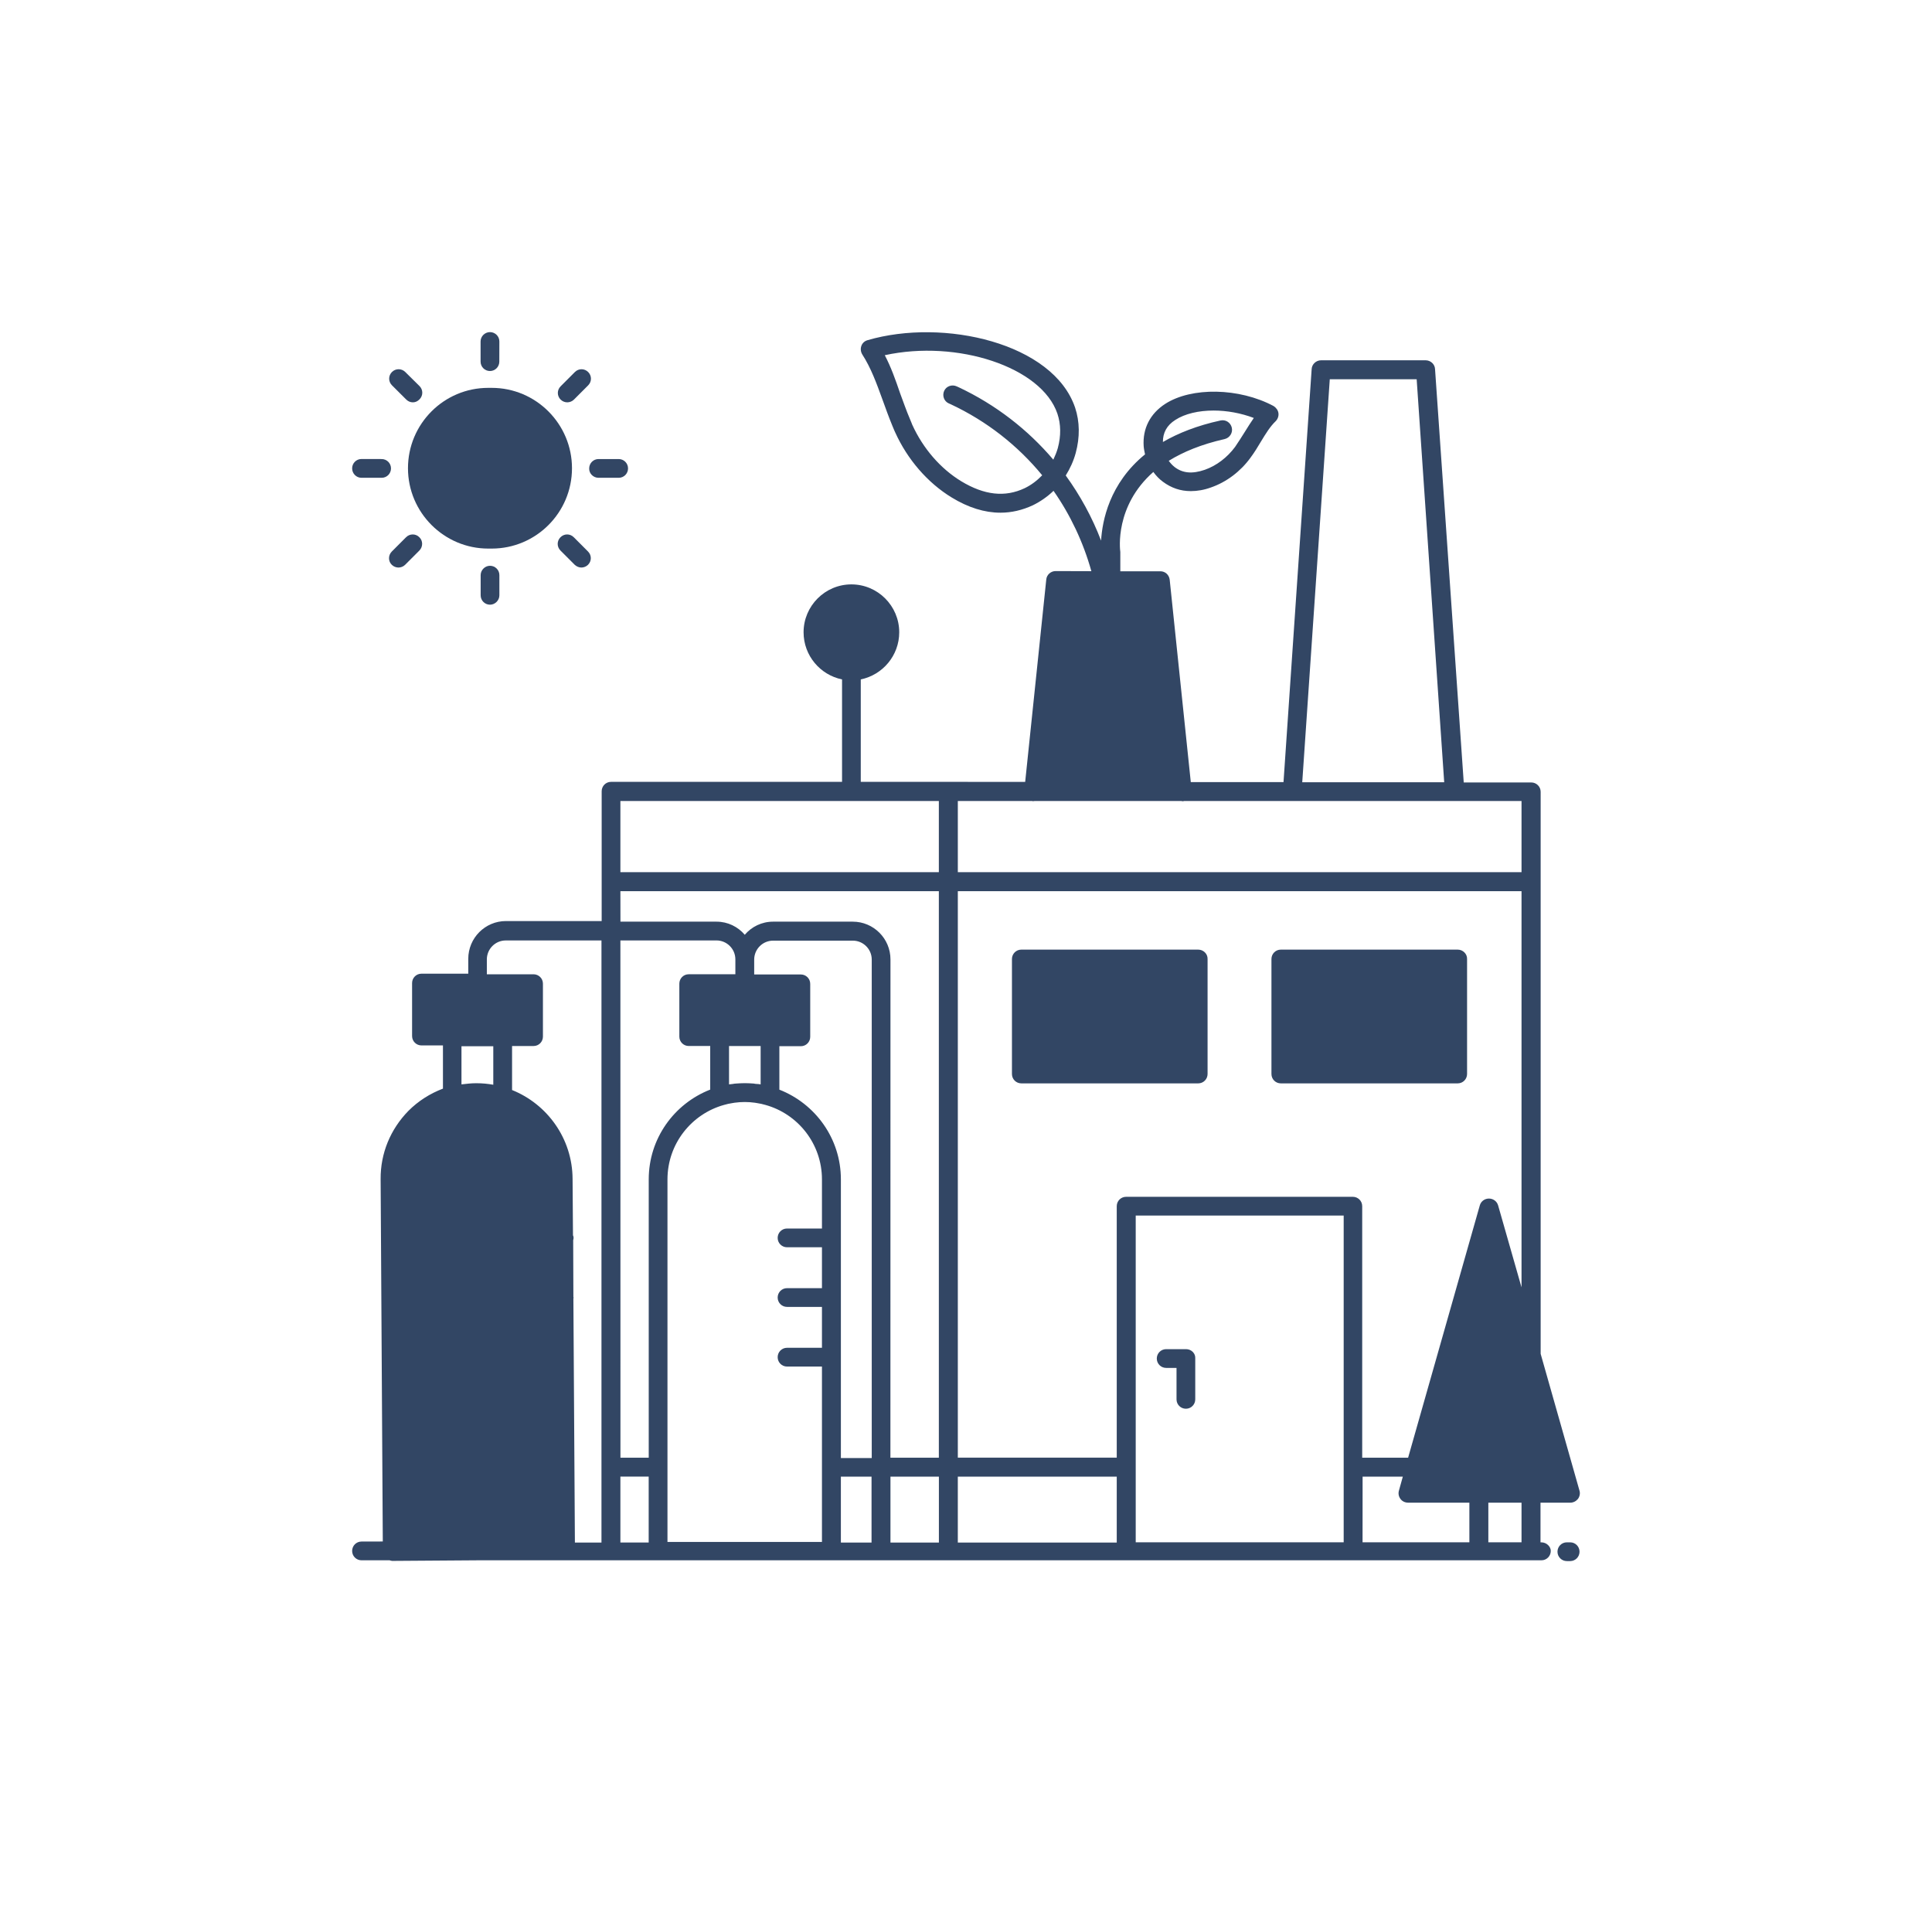 <svg width="203" height="201" viewBox="0 0 203 201" fill="none" xmlns="http://www.w3.org/2000/svg">
<rect width="203" height="201" fill="white"/>
<path d="M124.625 141.735H122.531C121.975 141.735 121.547 142.186 121.547 142.72C121.547 143.277 121.996 143.706 122.531 143.706H123.62V147.01C123.62 147.567 124.07 147.995 124.604 147.995C125.159 147.995 125.588 147.545 125.588 147.01V142.715C125.63 142.186 125.181 141.735 124.625 141.735Z" fill="#324664"/>
<path d="M153.165 99.763H134.578C134.022 99.763 133.594 100.213 133.594 100.748V112.828C133.594 113.385 134.043 113.814 134.578 113.814H153.165C153.72 113.814 154.149 113.363 154.149 112.828V100.748C154.17 100.218 153.715 99.763 153.165 99.763Z" fill="#324664"/>
<path d="M125.899 99.763H107.312C106.757 99.763 106.328 100.213 106.328 100.748V112.828C106.328 113.385 106.778 113.814 107.312 113.814H125.899C126.454 113.814 126.883 113.363 126.883 112.828V100.748C126.904 100.218 126.449 99.763 125.899 99.763Z" fill="#324664"/>
<path d="M164.981 162.03H164.632C164.077 162.03 163.648 162.48 163.648 163.015C163.648 163.571 164.098 164 164.632 164H164.981C165.537 164 165.965 163.55 165.965 163.015C165.965 162.48 165.537 162.03 164.981 162.03Z" fill="#324664"/>
<path d="M161.964 162.03H161.864V157.862H165C165.307 157.862 165.593 157.719 165.799 157.47C165.984 157.221 166.048 156.893 165.963 156.607L161.88 142.228V83.186C161.88 82.63 161.43 82.201 160.896 82.201H153.798L150.783 38.773C150.762 38.259 150.312 37.851 149.799 37.851H138.803C138.289 37.851 137.84 38.264 137.819 38.778L134.862 82.165H125.119L122.903 60.9C122.839 60.386 122.432 60.015 121.919 60.015H117.714V58.125V57.982C117.672 57.717 117.122 53.151 121.184 49.582C121.47 49.974 121.797 50.323 122.189 50.609C123.072 51.266 124.035 51.594 125.124 51.594C125.802 51.594 126.521 51.473 127.256 51.203C128.859 50.646 130.334 49.539 131.382 48.099C131.81 47.522 132.159 46.95 132.487 46.394C133 45.551 133.45 44.81 134.047 44.238C134.264 44.01 134.37 43.703 134.328 43.396C134.285 43.089 134.079 42.819 133.815 42.654C130.202 40.727 125.198 40.642 122.427 42.432C120.845 43.459 120.047 45.022 120.168 46.87C120.189 47.156 120.253 47.447 120.311 47.733C116.556 50.795 115.82 54.719 115.693 56.795C114.752 54.333 113.498 52.05 111.98 49.953C112.43 49.232 112.8 48.432 113.028 47.59C113.477 45.927 113.456 44.301 112.964 42.824C110.669 36.045 99.159 33.397 91.157 35.737C90.85 35.822 90.602 36.045 90.501 36.352C90.401 36.638 90.438 36.966 90.602 37.236C91.506 38.635 92.099 40.255 92.717 41.961C93.045 42.866 93.373 43.788 93.765 44.736C93.828 44.9 93.907 45.064 93.971 45.228L94.056 45.414C95.346 48.268 97.462 50.715 99.985 52.256C101.73 53.326 103.455 53.861 105.116 53.861C106.284 53.861 107.411 53.596 108.522 53.083C109.32 52.691 110.061 52.177 110.696 51.563C112.462 54.089 113.816 56.944 114.673 60.005L110.918 59.994C110.405 59.994 109.976 60.386 109.934 60.879L107.718 82.143L99.636 82.138H90.443V71.376C92.739 70.905 94.484 68.871 94.484 66.424C94.484 63.649 92.225 61.393 89.459 61.393C86.688 61.393 84.434 63.655 84.434 66.424C84.434 68.871 86.18 70.905 88.476 71.376V82.138H64.203C63.647 82.138 63.219 82.588 63.219 83.123V96.761H53.164C50.969 96.761 49.202 98.546 49.202 100.728V102.291H44.283C43.728 102.291 43.299 102.741 43.299 103.276V108.842C43.299 109.398 43.749 109.827 44.283 109.827H46.542V114.366C45.188 114.88 43.955 115.658 42.908 116.707C41.02 118.64 39.972 121.166 39.994 123.878L40.221 161.942L37.984 161.947C37.428 161.947 37 162.397 37 162.932C37 163.488 37.45 163.917 37.984 163.917H40.941C41.025 163.938 41.126 163.981 41.205 163.981L50.234 163.917H161.96C162.515 163.917 162.944 163.467 162.944 162.932C162.949 162.482 162.499 162.032 161.965 162.032L161.964 162.03ZM123.496 44.115C124.501 43.459 125.955 43.13 127.516 43.13C128.912 43.13 130.388 43.395 131.742 43.909C131.414 44.38 131.107 44.873 130.8 45.365C130.472 45.879 130.144 46.414 129.774 46.949C128.954 48.056 127.828 48.919 126.595 49.353C125.283 49.804 124.257 49.724 123.395 49.046C123.168 48.861 122.983 48.654 122.803 48.411C124.3 47.484 126.209 46.684 128.668 46.128C129.203 46.006 129.552 45.471 129.43 44.936C129.308 44.401 128.795 44.052 128.24 44.174C125.781 44.709 123.786 45.508 122.189 46.435C122.184 45.471 122.591 44.687 123.496 44.115ZM159.87 162.029H156.384V157.861H159.87V162.029ZM79.203 113.833C78.896 113.812 78.589 113.791 78.261 113.791C77.934 113.791 77.648 113.812 77.32 113.833C77.219 113.833 77.114 113.855 76.992 113.876C76.87 113.897 76.728 113.897 76.601 113.918V109.893H79.922V113.918C79.801 113.897 79.658 113.876 79.531 113.876C79.404 113.876 79.303 113.855 79.203 113.833ZM68.164 123.901V153.136H65.192L65.186 98.797H75.278C76.368 98.797 77.267 99.681 77.267 100.788V102.351H72.364C71.809 102.351 71.38 102.801 71.38 103.336V108.902C71.38 109.458 71.83 109.887 72.364 109.887H74.623V114.468C70.83 115.951 68.164 119.606 68.164 123.901ZM65.186 155.127H68.159V162.05H65.186V155.127ZM81.89 109.909H84.148C84.704 109.909 85.132 109.459 85.132 108.924V103.358C85.132 102.802 84.683 102.373 84.148 102.373H79.245V100.81C79.245 99.719 80.129 98.819 81.234 98.819H89.607C90.697 98.819 91.596 99.703 91.596 100.81V153.174H88.354V123.901C88.354 119.606 85.667 115.952 81.89 114.474L81.89 109.909ZM88.353 155.129H91.575V162.051H88.353V155.129ZM93.563 155.129H98.652V162.051H93.563V155.129ZM100.64 155.129H117.339V162.051H100.64V155.129ZM119.333 154.159V154.138V154.117V127.7H141.184V162.024L119.333 162.029V154.159ZM143.151 155.129H147.398L146.986 156.606C146.901 156.913 146.965 157.22 147.15 157.469C147.335 157.718 147.621 157.861 147.949 157.861H154.391V162.029H143.167L143.172 155.128L143.151 155.129ZM157.411 126.635C157.289 126.206 156.898 125.915 156.448 125.915C155.999 125.915 155.607 126.201 155.486 126.635L147.954 153.138H143.13V126.715C143.13 126.159 142.68 125.73 142.146 125.73H118.323C117.767 125.73 117.339 126.18 117.339 126.715V153.132H100.641V93.624H159.87V135.241L157.411 126.635ZM159.871 91.628H100.641V84.15H108.459C108.48 84.15 108.501 84.171 108.522 84.171C108.586 84.171 108.644 84.15 108.707 84.15H124.115C124.158 84.15 124.2 84.171 124.237 84.171H124.337C124.359 84.171 124.38 84.15 124.401 84.15H159.87L159.871 91.628ZM139.723 39.842H148.853L151.746 82.18H136.83L139.723 39.842ZM107.676 51.282C105.602 52.267 103.428 52.023 101.006 50.562C98.811 49.227 96.986 47.108 95.854 44.625L95.791 44.461C95.727 44.318 95.669 44.175 95.605 44.01C95.214 43.105 94.907 42.183 94.579 41.32C94.098 39.906 93.622 38.566 92.966 37.316C100.577 35.653 109.442 38.55 111.104 43.459C111.474 44.566 111.495 45.779 111.146 47.077C111.024 47.506 110.86 47.898 110.675 48.29C107.988 45.128 104.624 42.517 100.747 40.69L100.52 40.589C100.028 40.361 99.43 40.568 99.208 41.06C98.981 41.553 99.187 42.151 99.679 42.374L99.906 42.474C103.683 44.243 106.941 46.807 109.506 49.931C108.951 50.503 108.353 50.954 107.676 51.282ZM65.186 84.15H98.647V91.628H65.186V84.15ZM65.186 93.625H98.647V153.139H93.558L93.564 100.792C93.564 98.594 91.781 96.825 89.602 96.825H81.229C80.039 96.825 78.97 97.36 78.256 98.202C77.537 97.36 76.474 96.825 75.284 96.825H65.192L65.186 93.625ZM51.154 100.791C51.154 99.7 52.038 98.799 53.143 98.799H63.198V162.051H60.406L60.247 136.413C60.247 136.392 60.268 136.37 60.268 136.328C60.268 136.307 60.247 136.286 60.247 136.243L60.226 130.29C60.247 130.206 60.268 130.126 60.268 130.041C60.268 129.941 60.247 129.856 60.205 129.777L60.162 123.84C60.141 119.608 57.496 115.991 53.804 114.513V109.889H56.063C56.618 109.889 57.047 109.439 57.047 108.904V103.338C57.047 102.782 56.597 102.353 56.063 102.353H51.154L51.154 100.791ZM48.51 109.911H51.831V113.957C51.26 113.857 50.684 113.798 50.07 113.798H50.007C49.493 113.798 49.002 113.862 48.488 113.92V109.911L48.51 109.911ZM70.133 162.03V123.903C70.133 120.164 72.656 117.023 76.083 116.075C76.369 115.991 76.638 115.932 76.924 115.89C77.009 115.869 77.088 115.869 77.173 115.848C77.892 115.747 78.611 115.747 79.325 115.848C79.41 115.869 79.489 115.869 79.574 115.89C79.859 115.932 80.129 115.991 80.415 116.075C83.842 117.018 86.365 120.164 86.365 123.903V129.062H82.695C82.139 129.062 81.711 129.512 81.711 130.047C81.711 130.603 82.16 131.032 82.695 131.032H86.365V135.327H82.695C82.139 135.327 81.711 135.777 81.711 136.312C81.711 136.868 82.16 137.297 82.695 137.297H86.365V141.592H82.695C82.139 141.592 81.711 142.043 81.711 142.577C81.711 143.134 82.16 143.563 82.695 143.563H86.365V161.988H70.133L70.133 162.03Z" fill="#324664"/>
<path d="M61.086 59.622C61.335 59.622 61.599 59.522 61.784 59.336C62.176 58.944 62.176 58.33 61.784 57.938L60.288 56.439C59.896 56.047 59.282 56.047 58.891 56.439C58.5 56.831 58.5 57.446 58.891 57.838L60.388 59.336C60.594 59.522 60.838 59.622 61.086 59.622Z" fill="#324664"/>
<path d="M62.891 50.195H65.007C65.562 50.195 65.99 49.745 65.99 49.21C65.99 48.654 65.541 48.225 65.007 48.225H62.891C62.335 48.225 61.907 48.675 61.907 49.21C61.886 49.739 62.335 50.195 62.891 50.195Z" fill="#324664"/>
<path d="M59.605 42.267C59.854 42.267 60.118 42.166 60.303 41.981L61.8 40.482C62.191 40.09 62.191 39.476 61.8 39.084C61.409 38.692 60.795 38.692 60.404 39.084L58.907 40.583C58.515 40.975 58.515 41.589 58.907 41.981C59.092 42.161 59.34 42.267 59.605 42.267Z" fill="#324664"/>
<path d="M51.298 57.631H51.483H51.669C56.323 57.631 60.1 53.85 60.1 49.189C60.1 44.544 56.323 40.747 51.669 40.747H51.483H51.298C46.644 40.747 42.867 44.529 42.867 49.189C42.867 53.85 46.665 57.631 51.298 57.631Z" fill="#324664"/>
<path d="M51.48 38.978C52.035 38.978 52.464 38.528 52.464 37.993L52.469 35.875C52.469 35.319 52.019 34.89 51.485 34.89C50.951 34.89 50.496 35.324 50.496 35.875V37.993C50.496 38.528 50.93 38.978 51.48 38.978Z" fill="#324664"/>
<path d="M52.471 62.541V60.423C52.471 59.867 52.022 59.438 51.488 59.438C50.953 59.438 50.504 59.888 50.504 60.423V62.541C50.504 63.097 50.953 63.526 51.488 63.526C52.017 63.526 52.471 63.076 52.471 62.541Z" fill="#324664"/>
<path d="M42.666 56.44L41.169 57.939C40.777 58.331 40.777 58.967 41.169 59.337C41.354 59.523 41.618 59.623 41.867 59.623C42.115 59.623 42.38 59.523 42.565 59.337L44.062 57.839C44.453 57.447 44.453 56.811 44.062 56.44C43.686 56.048 43.051 56.048 42.666 56.44Z" fill="#324664"/>
<path d="M37.984 50.195H40.099C40.655 50.195 41.083 49.745 41.083 49.21C41.083 48.654 40.634 48.225 40.099 48.225L37.984 48.22C37.428 48.22 37 48.67 37 49.205C37 49.74 37.428 50.195 37.984 50.195Z" fill="#324664"/>
<path d="M42.665 41.955C42.866 42.161 43.115 42.267 43.379 42.267C43.649 42.267 43.871 42.161 44.077 41.955C44.469 41.563 44.469 40.949 44.077 40.557L42.581 39.079C42.189 38.692 41.575 38.692 41.184 39.079C40.793 39.471 40.793 40.085 41.184 40.477L42.665 41.955Z" fill="#324664"/>
</svg>
